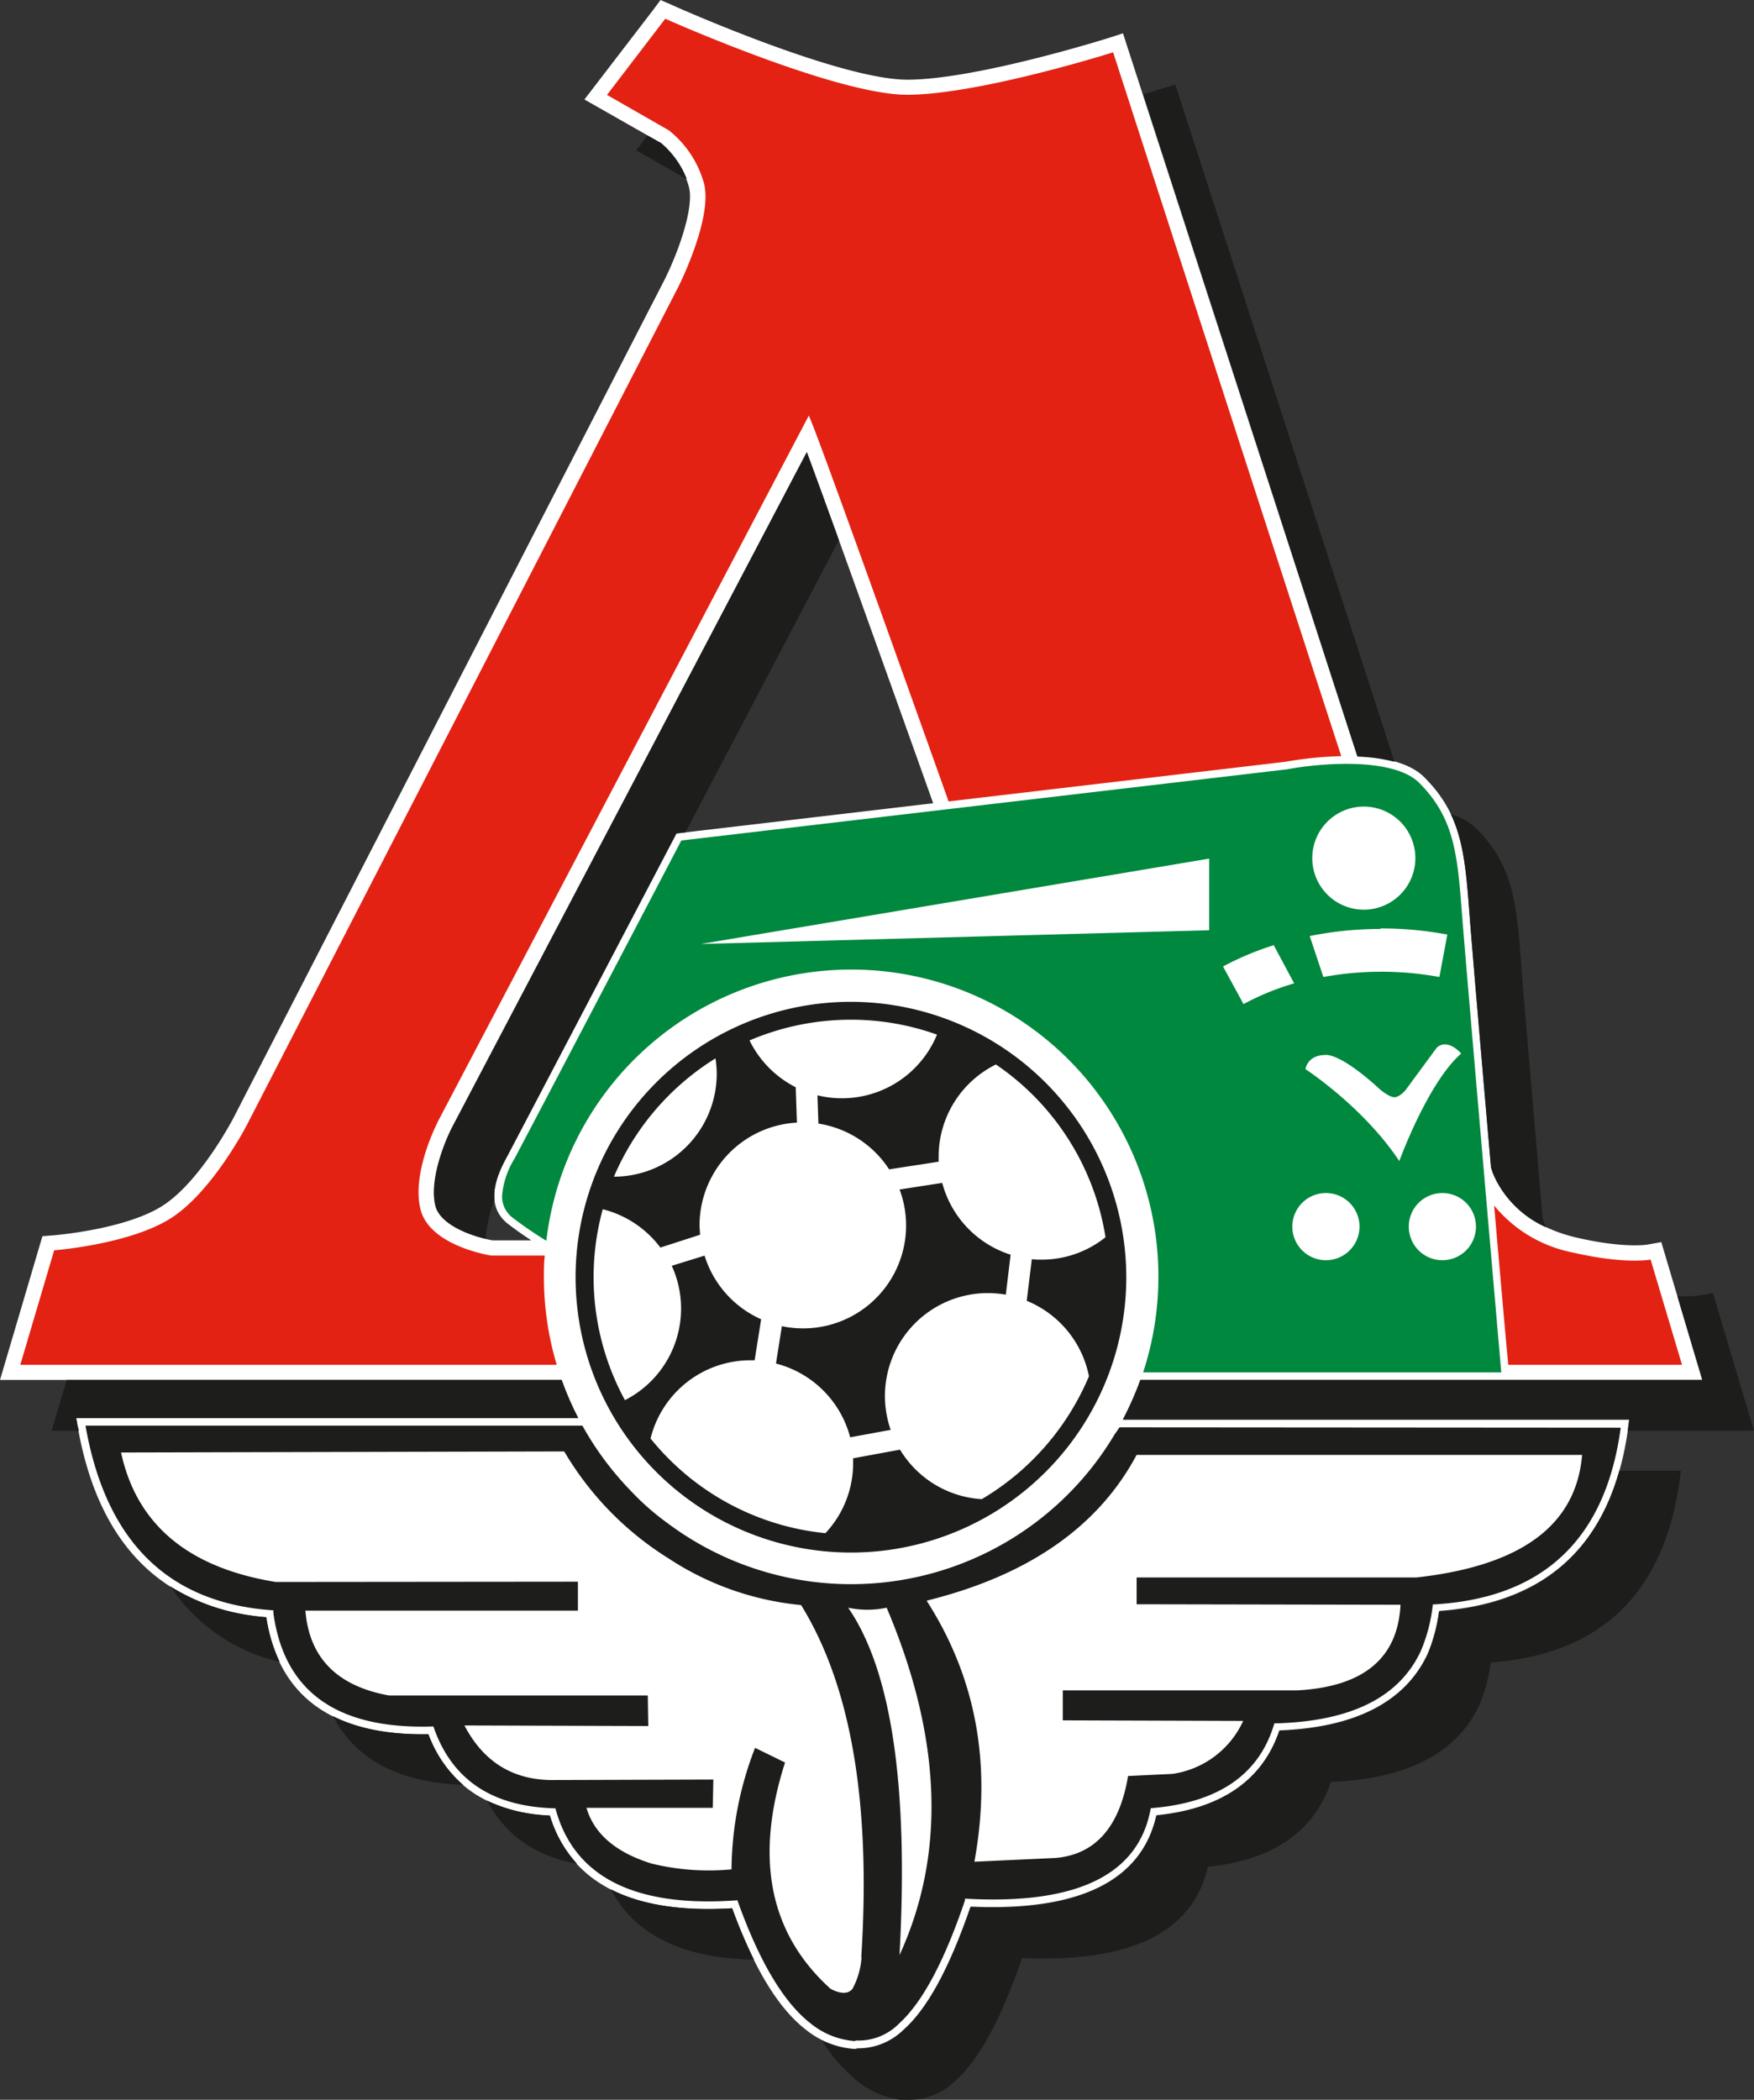 <svg xmlns="http://www.w3.org/2000/svg" viewBox="0 0 248.05 296.93"><rect x="0" y="0" width="248.05" height="296.93" fill="#333333" stroke="none"/><defs><style>.cls-1{fill:#fff;}.cls-1,.cls-2,.cls-3,.cls-4{fill-rule:evenodd;}.cls-2{fill:#1d1d1b;}.cls-3{fill:#e32213;}.cls-4{fill:#00883e;}</style></defs><title>Lokomotiv_Moscow </title><g id="Слой_2" data-name="Слой 2"><g id="Layer_1" data-name="Layer 1"><path class="cls-1" d="M161.27,195.14h79.47l-5.8-19.49L233,176s-3.34.58-10.08-1c-8.6-2-11.25-7.59-11.86-9.27,0-.08-.1-.3-.21-.64-1.35-15.57-2.78-32.21-3.09-36.49-.64-8.55-1.27-13.62-6.34-18.69-2.1-2.1-5.84-2.84-9.49-3L158.81,4.71l-2,.65c-.18.06-18.8,5.91-28.49,5.91S95.19.8,95,.69L93.41,0l-1,1.35L82.65,14.07l10.74,6.11a12.64,12.64,0,0,1,4,6.12,5.28,5.28,0,0,1,.19,1.51c0,3.36-2.09,8.77-3.65,11.84L33,158.12c-.05.09-4.54,8.72-9.78,12.24S7.56,174.69,7.46,174.7L6,174.81,0,195.14H79.43a43.2,43.2,0,0,0,2.35,5.4h-71L11,201.8c2.9,16.55,11.87,25.58,26.64,26.9,1.72,11.22,9.42,16.78,22.92,16.54,2.77,7.21,8.54,11.08,17.18,11.5,2.92,9.54,11.57,14,25.78,13.11,3.13,8.56,6.58,14.22,10.53,17.24a12.3,12.3,0,0,0,6.7,2.64H121l.24-.08a9.17,9.17,0,0,0,6.53-2.62c3.4-3,6.51-8.73,9.5-17.42,15.37.7,24.19-3.66,26.28-12.92,9.19-.91,15-4.94,17.39-12,10.77-.41,17.83-4.06,21-10.89a23.62,23.62,0,0,0,1.59-6c15.57-1.12,24.57-9.82,26.73-25.91l.16-1.21h-71.6a44.92,44.92,0,0,0,2.48-5.63ZM61.55,170.48a8.06,8.06,0,0,1-.2-1.87c0-3.56,1.85-7.86,2.7-9.44L114.1,63.94c3.11,8.38,10.19,28.11,17.87,49.65l-36.31,4.27s-22.85,43.65-23.89,45.57-3.69,6.72.09,9.66c1.08.83,2.2,1.61,3.28,2.31H69.66c-2-.33-7.36-1.85-8.11-4.92Z"/><path class="cls-2" d="M93.28,20.39l-1.86-1.05L90,21.26l6.81,3.88a12.29,12.29,0,0,0-3.48-4.75Z"/><path class="cls-2" d="M158.32,201.84c-.23.35-.46.67-.69,1a43.37,43.37,0,0,1-63.39,12.43,35.69,35.69,0,0,1-5.13-4.55,43.28,43.28,0,0,1-6.75-9.12H12.09q4.32,24.64,26.57,26.12v.37c1.51,11.13,9,16.51,22.63,16.05,2.57,7.5,8.25,11.36,17.26,11.58,2.57,9.69,11.2,14.08,25.73,13q4.66,13.06,10.45,17.49a11.2,11.2,0,0,0,6.13,2.42l.23-.08a8,8,0,0,0,6-2.34c3.33-3,6.43-8.78,9.38-17.49v-.23c15.9.91,24.61-3.4,26.27-12.79q14.31-1.12,17.48-12h.31c10.59-.31,17.41-3.71,20.43-10.3a23,23,0,0,0,1.67-6.51c15.59-.83,24.45-9.23,26.57-25Zm-36.48,74.94a10.93,10.93,0,0,1-1.28,4.46c-.61.76-1.67.76-3.11,0-8.7-7.87-10.74-18.54-6.43-32l-4.09-2-.15-.07a48.29,48.29,0,0,0-3.33,17.18,34.07,34.07,0,0,1-11.35-.83c-5.07-1.59-8.1-4.24-9.16-7.87H100.8l.08-4-22.94.07q-8.28-.1-12.26-7.72l26,.08-.07-4.32H55q-11-2-11.81-12H81.73v-4.09L39,223.71c-12.34-2-19.68-8.09-21.88-18.31l62.67-.15a44.34,44.34,0,0,0,14.76,15.13,41.13,41.13,0,0,0,18.7,6.59l.08.07q10.56,17.15,8.47,49.74Zm5.37-.31q1.94-35.76-7.26-49.12a13.1,13.1,0,0,0,5.44,0q11.7,27.59,1.82,49.12ZM200.93,223l-.6.07H160.74v3.79l37.32.07c-.38,7.57-5.22,11.58-14.54,12.11H150.3v4.24l25.51.08a13.05,13.05,0,0,1-10,7.49l-6.28.3c-1.21,7.27-4.69,11.13-10.29,11.59l-11.44.53c2.5-13.78.23-26-6.73-36.87l.07-.07q21.47-5.34,29.6-20.59h63c-.83,9.84-8.4,15.52-22.79,17.26Z"/><path class="cls-3" d="M77,177.55H69.46s-8.71-1.31-10-6.56c-1.33-5.41,2.7-12.84,2.7-12.84s50.7-96.49,52.22-99.37c.8,1.51,10.63,28.91,19.77,54.55l47.65-5.61a52.33,52.33,0,0,1,7.88-.79C175,61.76,157.42,7.4,157.42,7.4s-19,6-29.14,6S94.08,2.65,94.08,2.65L85.84,13.42l8.73,5a14.49,14.49,0,0,1,4.92,7.28C101,30.59,95.9,40.62,95.9,40.62l-61,118.49s-4.72,9.15-10.49,13-16.75,4.7-16.75,4.7L2.87,193H78.73a43.32,43.32,0,0,1-1.81-12.39c0-1,0-2,.12-3Z"/><path class="cls-3" d="M213.29,193h24.58l-4.44-14.88s-3.55.72-11-1a19.11,19.11,0,0,1-11.13-6.64c.86,9.87,1.62,18.61,2,22.5Z"/><path class="cls-4" d="M212.31,194.07c-.71-8.15-5-57.57-5.6-65.36-.62-8.27-1.2-13.18-6-18-3.82-3.82-14.77-2.68-18.67-1.92h0L96.35,118.86c-2.61,5-22.65,43.26-23.64,45.08A11.8,11.8,0,0,0,71,169.11a3.77,3.77,0,0,0,1.55,3.13,56.82,56.82,0,0,0,4.71,3.22,43.43,43.43,0,1,1,84.4,18.61Zm-3.58-20.61a4.75,4.75,0,1,1-4.75-4.75,4.75,4.75,0,0,1,4.75,4.75Zm-15.87-59.4a7.29,7.29,0,1,1-7.28,7.28,7.29,7.29,0,0,1,7.28-7.28Zm2.4,17.23a50.63,50.63,0,0,1,9.42.87l-1.12,6a45.56,45.56,0,0,0-16.41,0l-1.93-5.79a50.13,50.13,0,0,1,10-1Zm-7.82,17.88c2.58,0,7.64,4.82,7.64,4.82s1.35,1.17,2.11,1.17,1.58-1,1.58-1l4.41-6c1.58-1.42,3.46.82,3.46.82-4.75,4.17-8.75,15.21-8.75,15.21-5.1-7.69-13.27-13-13.27-13s.24-2,2.82-2Zm.07,19.54a4.75,4.75,0,1,1-4.75,4.75,4.75,4.75,0,0,1,4.75-4.75Zm-7.4-35.09,2.91,5.44a36.57,36.57,0,0,0-7.16,2.93l-2.9-5.32a41.78,41.78,0,0,1,7.15-3Zm-81-.13L171,121.42v10.13l-71.89,1.94Z"/><path class="cls-2" d="M133.22,167.28l-6,.93a14.55,14.55,0,0,1-13.65,19.64,14.8,14.8,0,0,1-3-.31l-.83,5.28a14.6,14.6,0,0,1,10.49,10.43l5.73-1.05a14.55,14.55,0,0,1,13.75-19.34,15,15,0,0,1,2.53.22l.68-5.65a14.58,14.58,0,0,1-9.67-10.15Z"/><path class="cls-2" d="M120.35,141.67a38.94,38.94,0,1,0,38.93,38.93,39,39,0,0,0-38.93-38.93Zm-19.17,8a13.89,13.89,0,0,1,.18,2.16,14.57,14.57,0,0,1-14.54,14.57,36.6,36.6,0,0,1,14.36-16.73ZM138.84,212A14.54,14.54,0,0,1,127.28,205l-6.63,1.22c0,.22,0,.45,0,.68a14.46,14.46,0,0,1-3.92,9.91A36.39,36.39,0,0,1,92,203.42a14.55,14.55,0,0,1,14.12-11.06c.21,0,.4,0,.6,0l.92-5.8a14.56,14.56,0,0,1-8-9L95,179a14.54,14.54,0,0,1-6.62,19A36.33,36.33,0,0,1,85.24,171a14.64,14.64,0,0,1,8.15,5.42L99,174.61c0-.44-.07-.88-.07-1.33a14.56,14.56,0,0,1,13.77-14.53l-.17-5a14.63,14.63,0,0,1-6.53-6.62,36.36,36.36,0,0,1,14.32-2.93,36,36,0,0,1,12.19,2.11,14.54,14.54,0,0,1-16.91,8.58l.14,4a14.6,14.6,0,0,1,10,6.47l7-1.08c0-.25,0-.5,0-.75a14.55,14.55,0,0,1,8.1-13,36.41,36.41,0,0,1,15.5,24.43,14.43,14.43,0,0,1-9,3.17c-.48,0-1,0-1.42-.07l-.72,5.89A14.59,14.59,0,0,1,154,194.62,36.72,36.72,0,0,1,138.84,212Z"/><path class="cls-2" d="M207.78,128.63c.31,4.28,1.74,20.92,3.09,36.49.11.34.18.56.21.64a14.46,14.46,0,0,0,7.55,7.79q-.15-.35-.24-.6l-.22-.64c-1.34-15.57-2.77-32.21-3.09-36.49-.63-8.55-1.26-13.62-6.33-18.69a8.91,8.91,0,0,0-3.58-2c1.75,3.65,2.18,7.81,2.61,13.53Z"/><path class="cls-2" d="M192,107a23.3,23.3,0,0,1,5.21.73l-31-95.78-4.52,1.39L192,107Z"/><path class="cls-2" d="M93.39,20.18l-1.82-1L90,21.26l7.13,4.06a12.75,12.75,0,0,0-3.69-5.14Z"/><path class="cls-2" d="M11,201.8l-.22-1.26h71a43.2,43.2,0,0,1-2.35-5.4h-70L7.3,202.33h3.84c0-.18-.08-.35-.11-.53Z"/><path class="cls-2" d="M68.67,175.19a20.2,20.2,0,0,1,1.26-5.55c-.23-2.41,1.15-4.93,1.84-6.21,1-1.92,23.89-45.57,23.89-45.57l1.27-.15,21.71-41.32c-1.9-5.25-3.46-9.54-4.54-12.45l-50,95.23c-.85,1.58-2.7,5.88-2.7,9.44a8.06,8.06,0,0,0,.2,1.87c.65,2.65,4.73,4.14,7.12,4.71Z"/><path class="cls-2" d="M240.74,195.14H161.27a44.92,44.92,0,0,1-2.48,5.63h71.6l-.16,1.21c0,.12,0,.23-.06.35h17.88l-5.81-19.49-1.91.35a16.19,16.19,0,0,1-3.12.08l3.53,11.87Z"/><path class="cls-2" d="M103.55,269.85q-10.68.64-17.16-2.68c3.34,6.43,10.12,9.76,20.24,9.95a72.34,72.34,0,0,1-3.08-7.27Z"/><path class="cls-2" d="M203.5,227.89a23.62,23.62,0,0,1-1.59,6c-3.14,6.83-10.2,10.48-21,10.89-2.36,7-8.2,11-17.39,12-2.09,9.26-10.91,13.62-26.28,12.92-3,8.69-6.1,14.41-9.5,17.42a9.17,9.17,0,0,1-6.53,2.62l-.24.08h-.22a11.81,11.81,0,0,1-4.5-1.26,22.65,22.65,0,0,0,5.1,5.81,12.33,12.33,0,0,0,6.71,2.64h.21l.25-.08a9.15,9.15,0,0,0,6.52-2.62c3.4-3,6.51-8.73,9.51-17.42,15.37.7,24.18-3.66,26.27-12.91,9.19-.92,15-4.95,17.4-12,10.77-.41,17.82-4.06,21-10.89a23.61,23.61,0,0,0,1.6-6c15.57-1.12,24.57-9.82,26.73-25.91l.16-1.21H229c-3.43,12.26-12,19-25.51,19.93Z"/><path class="cls-2" d="M37.67,228.7a29.49,29.49,0,0,1-13.59-4.38A25.4,25.4,0,0,0,39.55,235a22.49,22.49,0,0,1-1.88-6.29Z"/><path class="cls-2" d="M77.77,256.74a22.41,22.41,0,0,1-8.88-2.11c2.57,4.87,6.82,7.86,12.7,8.91a17.5,17.5,0,0,1-3.82-6.8Z"/><path class="cls-2" d="M60.59,245.24c-5.45.1-9.94-.77-13.48-2.55,3.16,6.12,9.3,9.39,18.4,9.72a17.45,17.45,0,0,1-4.92-7.17Z"/></g></g></svg>